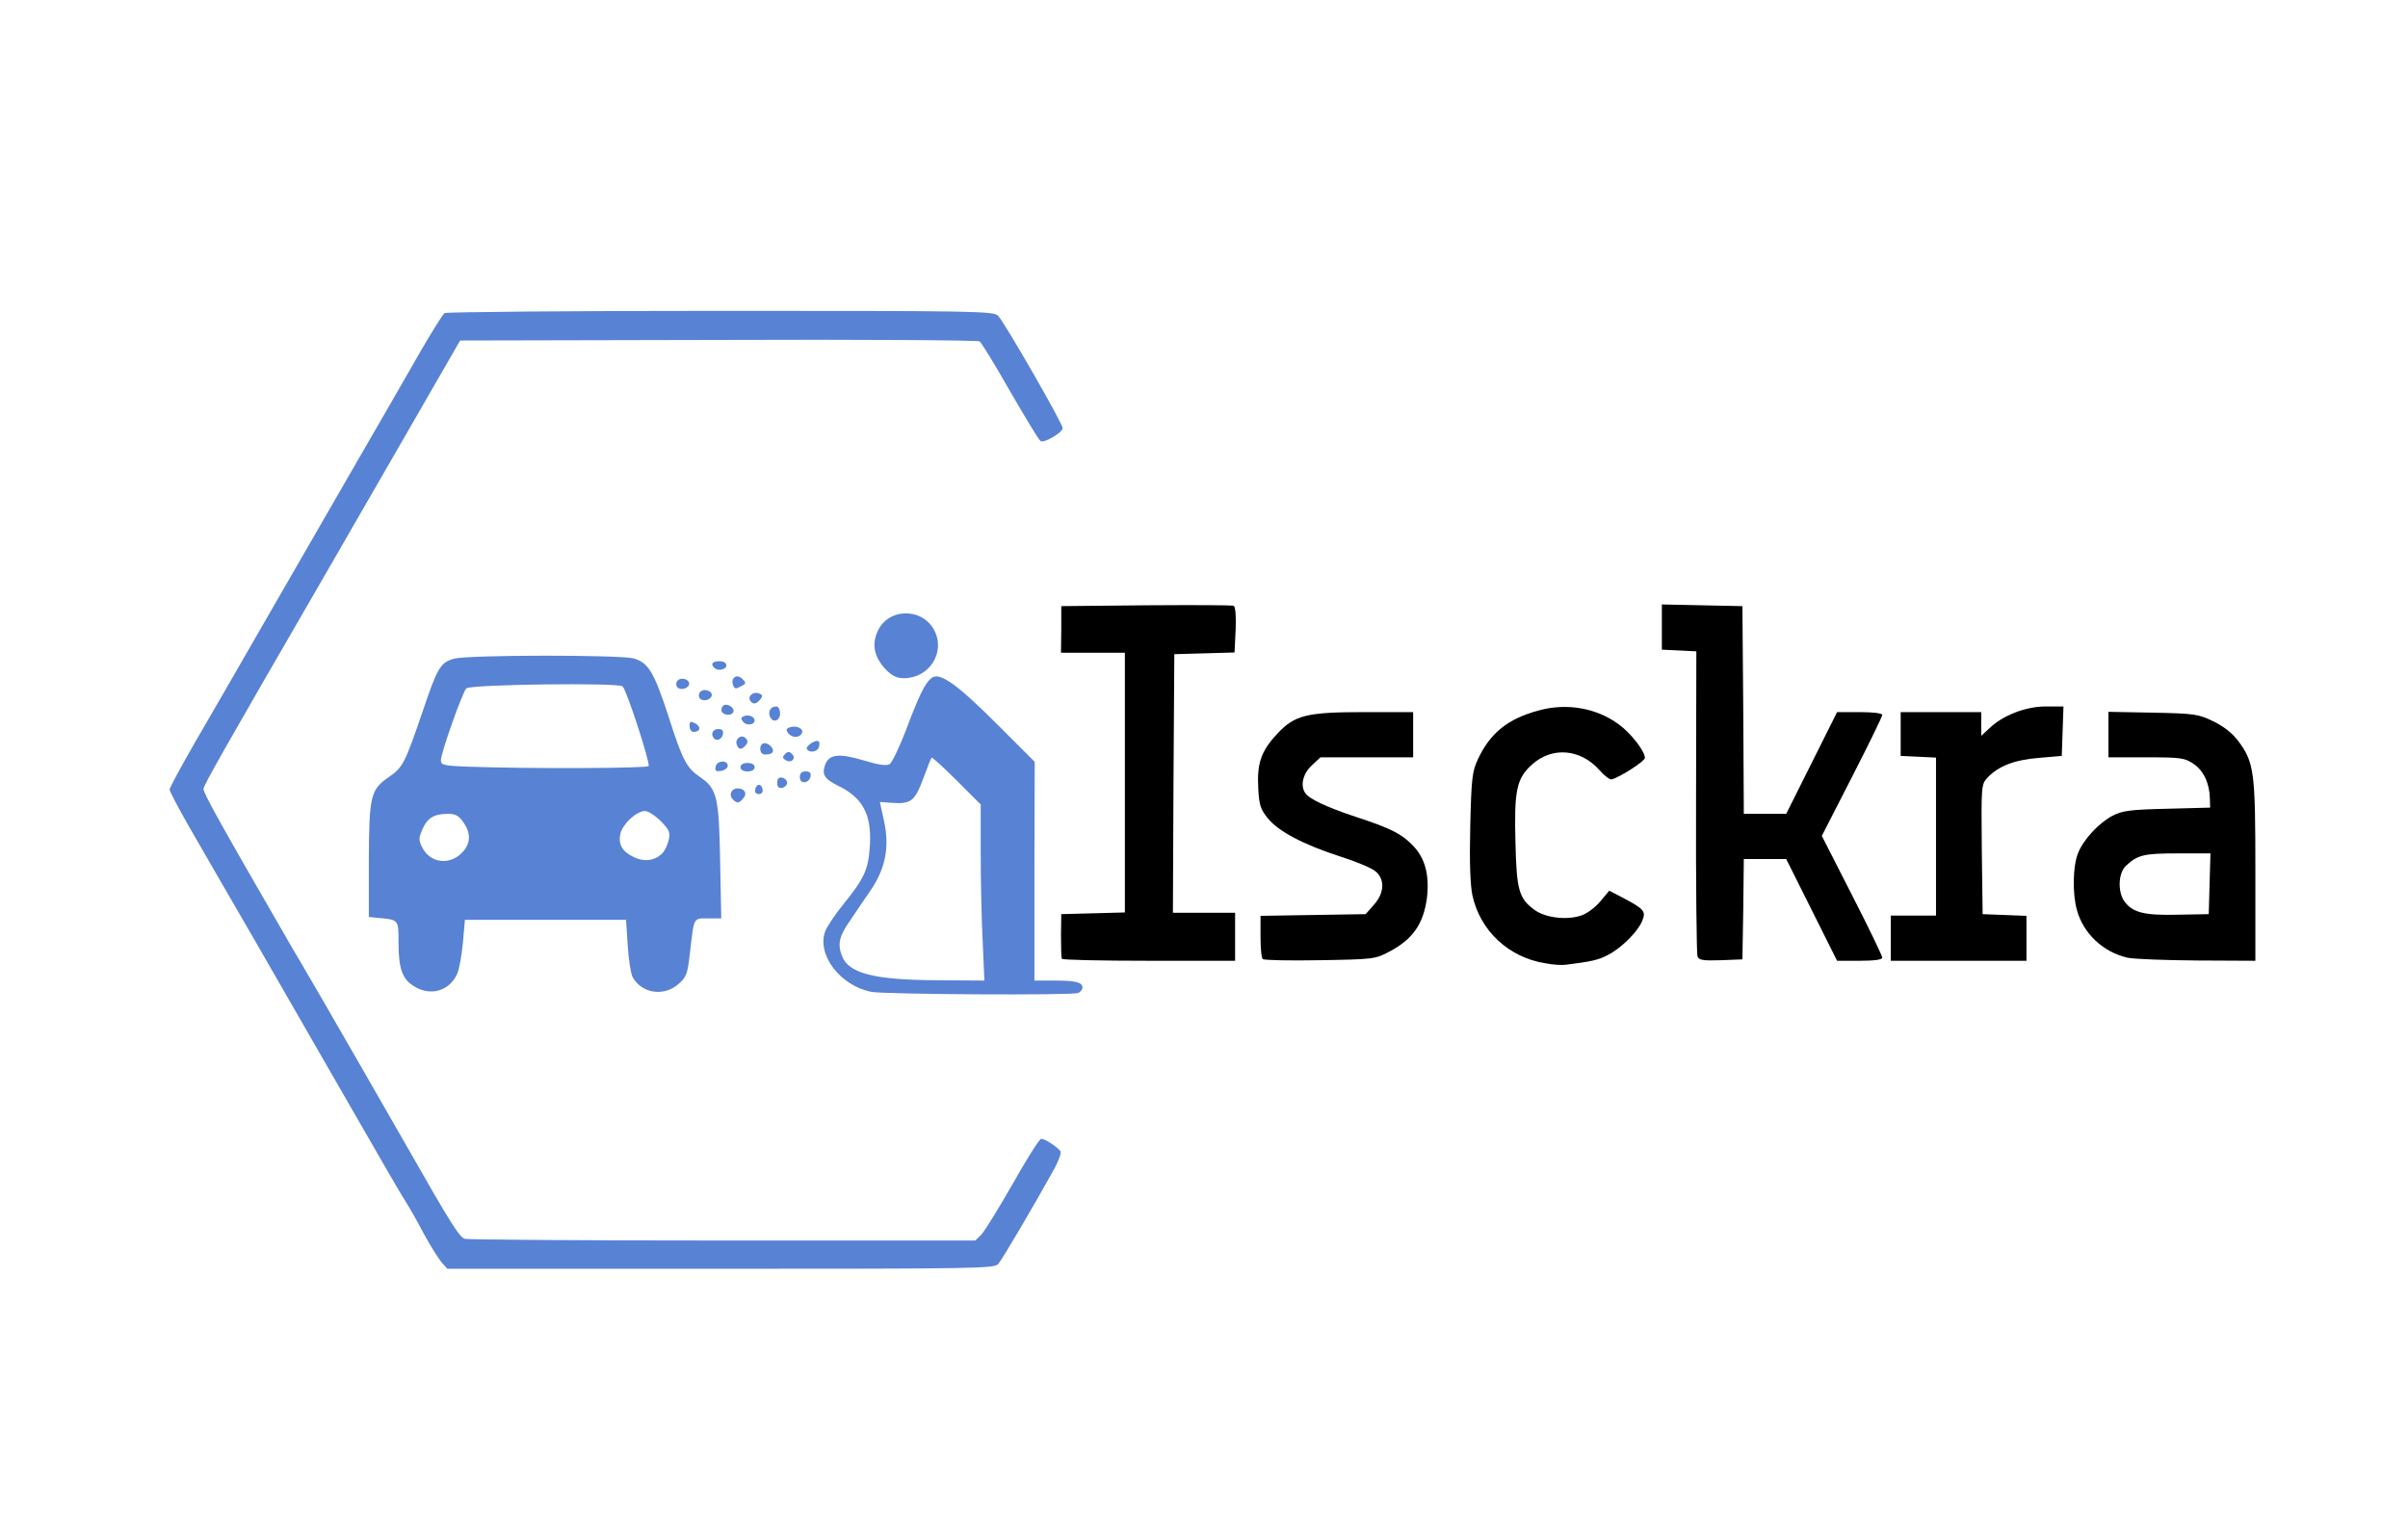 <?xml version="1.0" encoding="utf-8"?>
<!DOCTYPE svg PUBLIC "-//W3C//DTD SVG 1.0//EN" "http://www.w3.org/TR/2001/REC-SVG-20010904/DTD/svg10.dtd">
<svg version="1.0" xmlns="http://www.w3.org/2000/svg" width="426px" height="272px"
	viewBox="0 0 426 272" preserveAspectRatio="xMidYMid meet">
	<g fill="#ffffff" fill-opacity="0">
		<path
			d="M0 136 l0 -136 213 0 213 0 0 136 0 136 -213 0 -213 0 0 -136z m175.10 86.15 c0.45 -0.50 2.45 -3.80 4.50 -7.40 2.05 -3.55 4.25 -7.30 4.85 -8.35 0.65 -1.05 0.90 -1.95 0.60 -2.10 -0.25 -0.15 -2.40 3.15 -4.80 7.30 -2.35 4.20 -4.75 8.05 -5.35 8.55 -0.95 0.80 -3.95 0.85 -47.10 0.85 -25.30 0 -46.50 -0.15 -47.05 -0.30 -0.95 -0.25 -2.45 -2.60 -10.30 -16.40 -3.10 -5.45 -11.15 -19.40 -14.60 -25.40 -22.25 -38.35 -21.30 -36.65 -21.35 -39.30 0 -2.25 -0.65 -1.10 21.05 -38.60 4.20 -7.30 11.40 -19.75 16 -27.75 l8.35 -14.50 47.15 -0.10 c25.95 -0.10 47.45 0.05 47.75 0.25 0.30 0.20 2.65 4 5.20 8.45 3.95 6.95 5.50 9.15 5.50 7.90 0 -0.55 -9.45 -16.80 -10.40 -17.85 -0.70 -0.85 -3.60 -0.90 -47.55 -0.90 -25.75 0 -47.05 0.20 -47.40 0.40 -0.30 0.20 -2.25 3.30 -4.30 6.85 -2.05 3.60 -7.50 13.05 -12.10 21 -4.60 8 -11.80 20.45 -16 27.75 -4.20 7.30 -9.35 16.30 -11.50 20 -2.15 3.70 -3.90 7 -3.90 7.25 0 0.30 1.75 3.55 3.90 7.25 3.80 6.55 9.20 15.90 27.50 47.75 4.90 8.55 9.25 16.05 9.75 16.75 0.45 0.70 1.80 3.05 2.95 5.25 1.20 2.20 2.65 4.50 3.20 5.15 l1 1.10 46.85 0 c44 0 46.90 -0.05 47.60 -0.85z m6.40 -66.80 l0 -19.15 -7.20 -7.10 c-3.95 -3.90 -7.55 -7.10 -8 -7.10 -0.95 0 -2.60 3.15 -4.80 9.25 -0.90 2.50 -1.85 4.80 -2.15 5.15 -0.65 0.85 -5 0.60 -8.45 -0.40 -1.70 -0.50 -2.55 -0.55 -2.95 -0.15 -0.35 0.35 0.10 0.85 1.70 1.60 1.20 0.60 2.60 1.50 3.10 2.05 0.70 0.80 1.55 1 3.80 1 3.50 0 3.95 -0.40 5.50 -4.70 1.10 -3.20 1.20 -3.30 2.85 -3.30 1.50 0 2.30 0.55 5.90 4.20 l4.20 4.15 0 8.20 c0 4.50 0.15 12.10 0.35 16.85 l0.30 8.60 2.95 0 2.90 0 0 -19.15z m-102.40 15.80 c0.55 -0.85 1.05 -3.20 1.25 -5.70 l0.40 -4.20 15.75 0 15.75 0 0.30 4.60 c0.30 4.80 1 6.60 3 7.70 0.90 0.45 1.30 0.35 2.40 -0.40 1.90 -1.40 2.45 -2.85 2.90 -7.65 l0.40 -4.25 2.40 -0.15 2.45 -0.15 -0.20 -8.60 c-0.20 -9.75 -0.65 -11.35 -3.55 -13.35 -2.40 -1.65 -3.10 -2.95 -5.60 -10.80 -2.55 -7.80 -3.55 -9.45 -6.15 -10.20 -2.45 -0.65 -26.30 -0.65 -28.75 0.05 -2.40 0.65 -2.95 1.50 -5.55 9.25 -3.15 9.20 -3.50 9.95 -5.95 11.65 -3.20 2.20 -3.50 3.35 -3.55 13.25 l-0.05 8.55 1.50 0.15 c3.80 0.35 3.75 0.25 3.75 4.30 0 4.60 0.65 6.50 2.65 7.75 1.35 0.85 1.75 0.90 2.60 0.35 0.55 -0.35 1.40 -1.35 1.85 -2.15z m203.65 -3.55 c2.40 -1.20 5.85 -4.50 5.60 -5.30 -0.10 -0.30 -0.75 -0.90 -1.45 -1.25 -1.20 -0.70 -1.40 -0.65 -3.10 0.85 -2.10 1.80 -4.05 2.30 -8.70 2 -2.50 -0.10 -3.80 -0.45 -5 -1.30 -3.05 -2.20 -3.35 -3.35 -3.50 -13.55 -0.20 -10.50 0.20 -12.65 2.65 -15.05 1.75 -1.70 4.15 -2.45 7.85 -2.50 2.85 0 4.60 0.70 6.70 2.65 1.70 1.55 1.55 1.55 4.60 -0.45 0.10 -0.05 -0.20 -0.65 -0.60 -1.30 -1.25 -1.95 -4.85 -4.25 -7.95 -5.15 -2.45 -0.70 -3.30 -0.75 -5.50 -0.20 -5.65 1.30 -9.20 4.05 -11.40 8.80 -0.95 2.10 -1.15 3.45 -1.35 10.40 -0.25 8.75 0.25 12.25 2.20 15.30 1.75 2.80 4.70 5.35 7.45 6.45 3.25 1.30 8.60 1.15 11.50 -0.40z m-65.75 -1.85 l0 -2.75 -5.50 0 -5.50 0 0.10 -24.35 0.15 -24.40 5.40 -0.15 5.35 -0.15 0 -2.70 0 -2.75 -13.75 0 -13.75 0 0 2.75 0 2.75 5.50 0 5.50 0 0 24.50 0 24.50 -5.50 0 -5.50 0 0 2.75 0 2.75 13.75 0 13.75 0 0 -2.75z m27.25 1.15 c4.40 -2.30 6.45 -5.35 6.50 -9.70 0 -5.45 -2.65 -7.95 -11.95 -11 -5.60 -1.90 -8.75 -3.35 -9.40 -4.40 -0.20 -0.30 -0.40 -1.85 -0.40 -3.45 0 -2.65 0.15 -3.10 1.55 -4.40 l1.55 -1.45 8.20 0 8.20 0 0 -2.50 0 -2.50 -6.90 0 c-8.90 0 -11.15 0.60 -14.20 3.90 -2.60 2.80 -3.65 5.40 -3.25 8.20 0.55 4.25 4.85 7.35 14.45 10.45 6.80 2.15 7.40 2.70 7.40 6.75 0 2.80 -0.15 3.35 -1.45 4.80 l-1.45 1.65 -9.30 0.15 -9.30 0.15 0 2.15 c0 1.15 0.15 2.30 0.40 2.50 0.20 0.20 4.05 0.30 8.60 0.20 7.75 -0.15 8.40 -0.25 10.75 -1.50z m62.65 -7.50 l0.10 -8.90 5.25 0 5.25 0 4.50 9 4.50 9 2.05 0 2 0 -4.75 -9.35 c-3.65 -7.05 -4.80 -9.80 -4.80 -11.25 0 -1.45 1.15 -4.20 4.75 -11.15 l4.75 -9.25 -2 0 -2 0 -4.50 9 -4.50 9 -5.25 0 -5.25 0 -0.10 -18.35 -0.15 -18.40 -5.60 -0.15 -5.65 -0.15 0 2.50 0 2.50 3.15 0.15 3.10 0.15 -0.20 22.75 c-0.05 12.50 0 24.85 0.20 27.40 l0.40 4.65 2.30 -0.15 2.30 -0.15 0.15 -8.85z m50.10 6.60 l0 -2.45 -3.85 -0.15 -3.90 -0.15 -0.15 -12.95 c-0.10 -12.85 -0.10 -13 1 -14.20 1.95 -2.05 4.75 -3.15 9.10 -3.50 l4.05 -0.35 0.15 -2.85 0.15 -2.90 -1.65 0 c-1.95 0 -7.25 2.40 -8.60 3.95 -0.60 0.65 -1.55 1.05 -2.65 1.05 -1.60 0 -1.65 -0.05 -1.65 -2 l0 -2 -5.45 0 -5.45 0 -0.20 2.30 c-0.10 1.25 -0.05 2.35 0.05 2.50 0.10 0.10 1.55 0.20 3.15 0.20 l2.90 0 0 15.50 0 15.50 -4 0 -4 0 0 2.50 0 2.50 10.50 0 10.50 0 0 -2.50z m40.50 -11.90 c0 -15.95 -0.25 -17.70 -3 -21.45 -1 -1.35 -2.55 -2.60 -4.40 -3.50 -2.60 -1.25 -3.45 -1.40 -9.20 -1.55 l-6.40 -0.20 0 2.55 0 2.55 6.70 0 c6.10 0 6.80 0.10 8.35 1.15 2.05 1.40 2.90 3.55 2.90 7.65 l0.05 3.10 -7.60 0.20 c-6.60 0.15 -7.95 0.35 -9.70 1.25 -2.35 1.25 -5.05 4.10 -6 6.45 -1.50 3.60 -0.60 8.50 2.20 11.70 3.25 3.85 5.40 4.40 17.25 4.45 l8.85 0.05 0 -14.40z m-236 -36.40 c0.75 -0.45 1.70 -1.40 2.15 -2.15 0.65 -1.10 0.65 -1.50 0.10 -2.60 -0.40 -0.70 -1.30 -1.70 -2 -2.15 -1.15 -0.75 -1.40 -0.75 -2.75 -0.05 -1.55 0.80 -2.50 2.15 -2.50 3.55 0 0.75 2.80 4.20 3.40 4.20 0.10 0 0.80 -0.35 1.60 -0.80z" />
		<path
			d="M75.15 153.50 c-2.35 -1 -3.30 -4.95 -1.95 -8.25 0.95 -2.20 2.10 -2.75 6 -2.75 3 0 3.30 0.10 4.25 1.45 1.55 2.15 1.45 6.50 -0.10 8.35 -1 1.15 -1.65 1.40 -4.15 1.55 -1.60 0.05 -3.45 -0.05 -4.05 -0.35z" />
		<path
			d="M110.60 153.20 c-2.20 -1.15 -2.75 -2.35 -2.50 -5.60 0.20 -2.35 0.50 -3 1.85 -4.20 1.30 -1.15 2 -1.40 4.10 -1.40 2.25 0 2.75 0.20 4.30 1.75 1.70 1.70 1.75 1.90 1.55 4.80 -0.30 3.85 -1.25 4.90 -4.95 5.25 -1.95 0.15 -3.15 0 -4.35 -0.60z" />
		<path
			d="M81.15 137.15 l-4.65 -0.20 0 -2.45 c0 -2.45 3.35 -13.05 4.50 -14.20 0.70 -0.70 29.95 -1.05 30.65 -0.35 1 1 4.90 13.70 4.75 15.50 l-0.15 1.80 -15.25 0 c-8.40 0.05 -17.35 -0.05 -19.85 -0.10z" />
		<path
			d="M376.70 162.80 c-2.50 -1.10 -3.20 -2.55 -3.20 -6.55 0 -3.05 0.15 -3.70 1.15 -4.60 2.10 -1.95 3.15 -2.15 10.60 -2.15 l7.30 0 -0.15 6.90 -0.15 6.85 -7 0.10 c-5.05 0.10 -7.45 -0.05 -8.55 -0.55z" />
	</g>
	<g fill="#5882d4">
		<path
			d="M78.15 223.40 c-0.55 -0.65 -2 -2.95 -3.20 -5.15 -1.15 -2.20 -2.50 -4.55 -2.95 -5.25 -0.50 -0.70 -4.85 -8.20 -9.75 -16.75 -4.90 -8.50 -12.75 -22.15 -17.40 -30.25 -4.70 -8.10 -9.95 -17.20 -11.70 -20.25 -1.70 -3 -3.15 -5.75 -3.15 -6.05 0 -0.30 1.95 -3.90 4.30 -8 2.40 -4.10 7.75 -13.40 11.95 -20.70 4.20 -7.30 11.40 -19.75 16 -27.75 4.60 -7.95 10.05 -17.40 12.10 -21 2.05 -3.55 4 -6.65 4.30 -6.85 0.35 -0.20 22.35 -0.40 48.90 -0.40 45.35 0 48.35 0.05 49.05 0.90 1.30 1.45 11.40 19.05 11.40 19.85 0 0.75 -3.25 2.70 -3.90 2.30 -0.30 -0.15 -2.70 -4.15 -5.40 -8.80 -2.65 -4.70 -5.10 -8.65 -5.40 -8.85 -0.30 -0.20 -21.10 -0.35 -46.25 -0.25 l-45.65 0.10 -8.35 14.50 c-4.60 8 -11.80 20.45 -16 27.75 -17.95 31 -21.05 36.50 -21.05 37.10 0.05 0.85 2.70 5.65 15.65 28.05 1.60 2.65 4.10 7.05 5.70 9.75 3.45 6 11.50 19.95 14.60 25.40 7.85 13.80 9.35 16.15 10.30 16.40 0.55 0.15 21.10 0.30 45.65 0.30 l44.65 0 1.10 -1.10 c0.60 -0.65 3.10 -4.70 5.55 -9 2.45 -4.35 4.70 -7.90 5 -7.90 0.65 0 2.90 1.45 3.40 2.20 0.20 0.30 -0.30 1.65 -1.05 3.05 -3.65 6.60 -9.25 16.10 -9.95 16.90 -0.70 0.80 -3.70 0.85 -49.10 0.85 l-48.35 0 -1 -1.10z" />
		<path
			d="M154.15 175.50 c-5.55 -1.10 -9.70 -6.60 -8.15 -10.75 0.30 -0.80 1.75 -2.95 3.20 -4.75 3.75 -4.65 4.45 -6.15 4.70 -10.55 0.30 -5.35 -1.30 -8.35 -5.70 -10.45 -2.40 -1.20 -2.85 -2 -2.20 -3.75 0.70 -1.80 2.45 -2 6.80 -0.70 2.65 0.80 4.05 1 4.60 0.65 0.40 -0.25 1.70 -2.95 2.85 -5.95 2.35 -6.25 3.35 -8.30 4.50 -9.25 1.40 -1.20 4.45 0.95 11.65 8.15 l6.65 6.65 -0.05 19.35 0 19.35 3.45 0 c3.85 0 5.05 0.30 5.05 1.25 0 0.35 -0.35 0.80 -0.80 0.95 -1.20 0.45 -34.15 0.25 -36.55 -0.20z m19.70 -8.85 c-0.20 -3.75 -0.35 -10.75 -0.35 -15.55 l0 -8.75 -4.25 -4.25 c-2.35 -2.35 -4.35 -4.15 -4.45 -4.05 -0.10 0.10 -0.75 1.80 -1.50 3.80 -1.50 3.95 -2.15 4.45 -5.60 4.20 l-2.05 -0.15 0.75 3.40 c1 4.55 0.25 8.35 -2.35 12.20 -1.05 1.50 -2.70 3.95 -3.70 5.45 -1.90 2.70 -2.20 4.10 -1.40 6.20 1.20 3.10 5.70 4.25 17 4.30 l8.20 0.05 -0.30 -6.85z" />
		<path
			d="M73.15 174.45 c-2 -1.25 -2.65 -3.15 -2.65 -7.75 0 -4.05 0.05 -3.95 -3.75 -4.30 l-1.50 -0.15 0 -10 c0.05 -11.50 0.30 -12.55 3.60 -14.80 2.45 -1.70 2.80 -2.45 5.95 -11.65 2.60 -7.75 3.15 -8.60 5.55 -9.25 2.50 -0.70 29.30 -0.70 31.75 -0.05 2.60 0.75 3.60 2.40 6.15 10.20 2.50 7.85 3.20 9.15 5.60 10.80 3 2.05 3.35 3.50 3.55 14.90 l0.20 10.10 -2.30 0 c-2.65 0 -2.50 -0.30 -3.20 5.75 -0.45 4.05 -0.60 4.55 -2.05 5.85 -2.60 2.30 -6.55 1.70 -8.15 -1.25 -0.30 -0.60 -0.70 -3.10 -0.85 -5.60 l-0.30 -4.50 -14.25 0 -14.25 0 -0.35 4 c-0.20 2.20 -0.65 4.60 -0.95 5.40 -1.35 3.20 -4.80 4.25 -7.80 2.30z m8.75 -23.75 c1.40 -1.55 1.40 -3.35 0.05 -5.25 -0.80 -1.15 -1.40 -1.45 -2.75 -1.45 -2.40 0 -3.65 0.75 -4.50 2.80 -0.65 1.50 -0.65 1.90 0.05 3.25 1.45 2.75 5 3.10 7.15 0.65z m35.20 0.35 c0.50 -0.45 1 -1.55 1.20 -2.40 0.30 -1.40 0.10 -1.85 -1.45 -3.40 -0.95 -0.95 -2.20 -1.75 -2.75 -1.75 -1.50 0 -3.95 2.30 -4.35 4 -0.40 1.90 0.30 3.15 2.35 4.15 1.85 0.90 3.70 0.65 5 -0.60z m-2.35 -15.50 c0.30 -0.55 -3.85 -13.35 -4.60 -14.10 -0.70 -0.70 -26.95 -0.35 -27.65 0.35 -0.70 0.70 -4.50 11.45 -4.50 12.70 0 0.85 0.45 1 4.65 1.15 11.20 0.40 31.80 0.30 32.10 -0.10z" />
		<path
			d="M129.65 141.45 c-0.80 -0.80 -0.25 -1.95 0.85 -1.95 1.25 0 1.75 0.90 1 1.75 -0.75 0.90 -1.10 0.95 -1.85 0.20z" />
		<path
			d="M133.60 139.70 c0.20 -1.05 1.10 -1.15 1.30 -0.05 0.10 0.50 -0.15 0.85 -0.65 0.85 -0.50 0 -0.75 -0.30 -0.65 -0.80z" />
		<path
			d="M137.50 138.50 c0 -0.75 0.25 -1 0.90 -0.90 0.45 0.10 0.85 0.50 0.85 0.90 0 0.40 -0.40 0.80 -0.85 0.90 -0.65 0.10 -0.90 -0.15 -0.90 -0.90z" />
		<path
			d="M141.50 137.55 c0 -0.75 0.30 -1.05 1.05 -1.05 0.70 0 0.95 0.25 0.85 0.85 -0.25 1.30 -1.90 1.45 -1.90 0.20z" />
		<path
			d="M126.60 135.65 c0.20 -1.10 2.15 -1.25 2.15 -0.15 0 0.40 -0.55 0.80 -1.15 0.90 -0.95 0.15 -1.15 0 -1 -0.75z" />
		<path
			d="M131 135.75 c0 -0.45 0.45 -0.75 1.25 -0.75 0.80 0 1.25 0.30 1.25 0.75 0 0.45 -0.45 0.75 -1.25 0.75 -0.80 0 -1.25 -0.30 -1.25 -0.75z" />
		<path
			d="M139 134.50 c-0.60 -0.35 -0.60 -0.60 -0.10 -1.10 0.45 -0.45 0.75 -0.45 1.20 0 0.40 0.40 0.45 0.75 0.10 1.10 -0.25 0.25 -0.75 0.30 -1.20 0z" />
		<path
			d="M134.50 132.50 c0 -1.15 1.10 -1.35 1.95 -0.35 0.65 0.80 0.25 1.35 -1.05 1.35 -0.55 0 -0.90 -0.35 -0.90 -1z" />
		<path
			d="M142.75 132.55 c-0.30 -0.55 1.65 -1.80 2.10 -1.35 0.15 0.15 0.15 0.60 0 1.05 -0.35 0.85 -1.65 1 -2.10 0.30z" />
		<path
			d="M130.35 131.80 c-0.40 -1.05 0.80 -1.95 1.55 -1.20 0.40 0.40 0.45 0.75 0.05 1.25 -0.75 0.85 -1.25 0.85 -1.60 -0.05z" />
		<path
			d="M126.35 130.70 c-0.70 -0.75 -0.30 -1.70 0.70 -1.70 0.70 0 0.95 0.25 0.85 0.85 -0.15 0.90 -1 1.35 -1.55 0.85z" />
		<path
			d="M139.50 129.80 c-0.50 -0.65 -0.45 -0.85 0.20 -1.10 1.10 -0.40 2.45 0.15 2.20 0.95 -0.35 0.90 -1.65 1 -2.40 0.15z" />
		<path
			d="M122 128.50 c0 -0.90 0.15 -0.95 1 -0.50 1.10 0.60 0.90 1.50 -0.30 1.50 -0.40 0 -0.70 -0.45 -0.70 -1z" />
		<path
			d="M131.50 127.75 c-0.50 -0.60 -0.45 -0.80 0.15 -1.05 0.85 -0.30 1.85 0.10 1.85 0.80 0 0.75 -1.45 0.95 -2 0.25z" />
		<path
			d="M136.20 126.75 c-0.35 -0.90 0.15 -1.75 1.10 -1.75 0.40 0 0.70 0.50 0.70 1.25 0 1.35 -1.35 1.75 -1.80 0.50z" />
		<path
			d="M127.70 125.95 c-0.15 -0.30 -0.05 -0.80 0.20 -1.05 0.65 -0.65 2.25 0.40 1.80 1.15 -0.35 0.60 -1.55 0.55 -2 -0.10z" />
		<path
			d="M132.70 123.95 c-0.45 -0.80 0.60 -1.65 1.55 -1.25 0.70 0.25 0.75 0.45 0.25 1.05 -0.75 0.90 -1.30 0.95 -1.80 0.20z" />
		<path
			d="M123.75 123.50 c-0.20 -0.35 -0.15 -0.80 0.15 -1.10 0.70 -0.70 2.25 -0.10 2 0.75 -0.30 0.80 -1.70 1.05 -2.15 0.35z" />
		<path
			d="M119.75 121.50 c-0.20 -0.35 -0.15 -0.80 0.15 -1.10 0.70 -0.70 2.25 -0.10 2 0.75 -0.30 0.80 -1.70 1.05 -2.15 0.35z" />
		<path
			d="M129.70 121.25 c-0.50 -1.30 0.65 -2.10 1.60 -1.15 0.75 0.75 0.75 0.85 -0.25 1.35 -0.85 0.50 -1.10 0.45 -1.35 -0.20z" />
		<path
			d="M156.65 118.40 c-1.95 -2.10 -2.45 -4.25 -1.45 -6.55 1.75 -4.30 7.95 -4.45 10.10 -0.30 2 3.90 -0.90 8.45 -5.40 8.45 -1.25 0 -2.10 -0.40 -3.25 -1.60z" />
		<path
			d="M126.35 118.15 c-0.70 -0.65 -0.30 -1.15 0.90 -1.15 0.80 0 1.25 0.30 1.25 0.75 0 0.75 -1.55 1.05 -2.15 0.40z" />
	</g>
	<g fill="#000000">
		<path
			d="M273.45 170.45 c-6.50 -1 -11.55 -5.70 -12.95 -11.95 -0.40 -1.85 -0.55 -5.90 -0.40 -12.25 0.20 -8.55 0.35 -9.75 1.35 -11.90 2.20 -4.70 5.35 -7.20 10.80 -8.65 4.90 -1.35 10.15 -0.45 14.10 2.45 2.10 1.50 4.65 4.75 4.65 5.95 0 0.60 -4.40 3.40 -5.85 3.80 -0.35 0.10 -1.35 -0.65 -2.20 -1.65 -3.35 -3.75 -8.35 -4.20 -11.95 -0.95 -2.70 2.45 -3.15 4.55 -2.90 13.75 0.20 8.50 0.60 9.95 3.45 12 1.90 1.35 5.65 1.80 8.15 0.95 1 -0.30 2.55 -1.45 3.40 -2.50 l1.60 -1.90 2.30 1.20 c3.90 2.05 4.25 2.45 3.50 4.20 -0.80 1.90 -3.70 4.80 -6.10 6 -1.60 0.85 -2.90 1.15 -7.40 1.70 -0.70 0.10 -2.30 0 -3.55 -0.25z" />
		<path
			d="M187.85 169.65 c-0.10 -0.25 -0.15 -2.10 -0.15 -4.15 l0.05 -3.75 5.65 -0.15 5.60 -0.15 0 -22.95 0 -23 -5.65 0 -5.65 0 0.05 -4.15 0 -4.10 15 -0.15 c8.25 -0.05 15.20 -0.05 15.50 0.10 0.30 0.10 0.45 1.80 0.35 4.20 l-0.20 4.05 -5.30 0.15 -5.35 0.15 -0.15 22.90 -0.10 22.85 5.50 0 5.50 0 0 4.25 0 4.25 -15.20 0 c-8.40 0 -15.35 -0.15 -15.45 -0.35z" />
		<path
			d="M223.40 169.70 c-0.25 -0.20 -0.40 -2 -0.40 -4 l0 -3.65 9.30 -0.15 9.30 -0.15 1.45 -1.65 c1.90 -2.10 2 -4.60 0.20 -6 -0.70 -0.55 -3.45 -1.70 -6.15 -2.55 -6.50 -2.10 -10.95 -4.45 -12.80 -6.75 -1.30 -1.60 -1.55 -2.35 -1.70 -5.30 -0.25 -4.40 0.50 -6.60 3.30 -9.60 3.15 -3.40 5.20 -3.90 15.70 -3.90 l8.40 0 0 4 0 4 -8.20 0 -8.20 0 -1.55 1.45 c-1.55 1.45 -2.05 3.55 -1.15 4.85 0.65 1.05 3.75 2.50 8.85 4.20 6.25 2.05 8.15 3 10.15 5.05 2.20 2.25 3 5.20 2.55 9.25 -0.60 4.65 -2.50 7.40 -6.70 9.60 -2.40 1.30 -2.85 1.35 -12.25 1.50 -5.35 0.10 -9.90 0 -10.10 -0.20z" />
		<path
			d="M300.30 169.20 c-0.15 -0.45 -0.30 -12.75 -0.25 -27.40 l0.05 -26.55 -3.05 -0.15 -3.05 -0.15 0 -4 0 -4 7.15 0.15 7.10 0.15 0.15 18.40 0.10 18.35 3.75 0 3.75 0 4.50 -9 4.50 -9 4 0 c2.35 0 4 0.20 4 0.50 0 0.25 -2.40 5.20 -5.35 10.95 l-5.35 10.45 5.35 10.50 c2.95 5.75 5.35 10.75 5.35 11.05 0 0.35 -1.40 0.55 -4 0.55 l-4 0 -4.50 -9 -4.50 -9 -3.75 0 -3.75 0 -0.10 8.90 -0.15 8.85 -3.80 0.15 c-3.20 0.10 -3.90 0 -4.15 -0.70z" />
		<path
			d="M334.50 166 l0 -4 4 0 4 0 0 -14 0 -13.95 -3.10 -0.15 -3.15 -0.15 0 -3.85 0 -3.90 7.10 0 7.15 0 0 2.10 0 2.10 1.40 -1.30 c2.35 -2.30 6.45 -3.90 10 -3.90 l3.15 0 -0.15 4.35 -0.15 4.40 -4.05 0.35 c-4.35 0.35 -7.15 1.45 -9.10 3.50 -1.10 1.20 -1.10 1.40 -1 12.70 l0.15 11.45 3.90 0.15 3.85 0.15 0 3.95 0 4 -12 0 -12 0 0 -4z" />
		<path
			d="M376.35 169.45 c-4.30 -1 -7.75 -4.25 -8.90 -8.35 -0.85 -2.95 -0.75 -7.95 0.20 -10.20 1 -2.45 3.65 -5.25 6.05 -6.55 1.75 -0.90 3.10 -1.10 9.70 -1.25 l7.60 -0.20 -0.05 -1.60 c-0.05 -2.65 -1.10 -4.95 -2.90 -6.15 -1.55 -1.05 -2.25 -1.15 -8.35 -1.15 l-6.70 0 0 -4.05 0 -4 7.90 0.15 c7.40 0.15 8 0.25 10.70 1.55 1.85 0.90 3.40 2.15 4.40 3.50 2.80 3.80 3 5.40 3 22.95 l0 15.90 -10.35 -0.05 c-5.75 -0.05 -11.25 -0.25 -12.30 -0.50z m14.55 -13.05 l0.15 -5.40 -5.80 0 c-5.90 0 -7.05 0.25 -9.10 2.15 -1.40 1.25 -1.55 4.55 -0.35 6.30 1.45 2 3.45 2.55 9.45 2.40 l5.50 -0.10 0.15 -5.35z" />
	</g>
</svg>